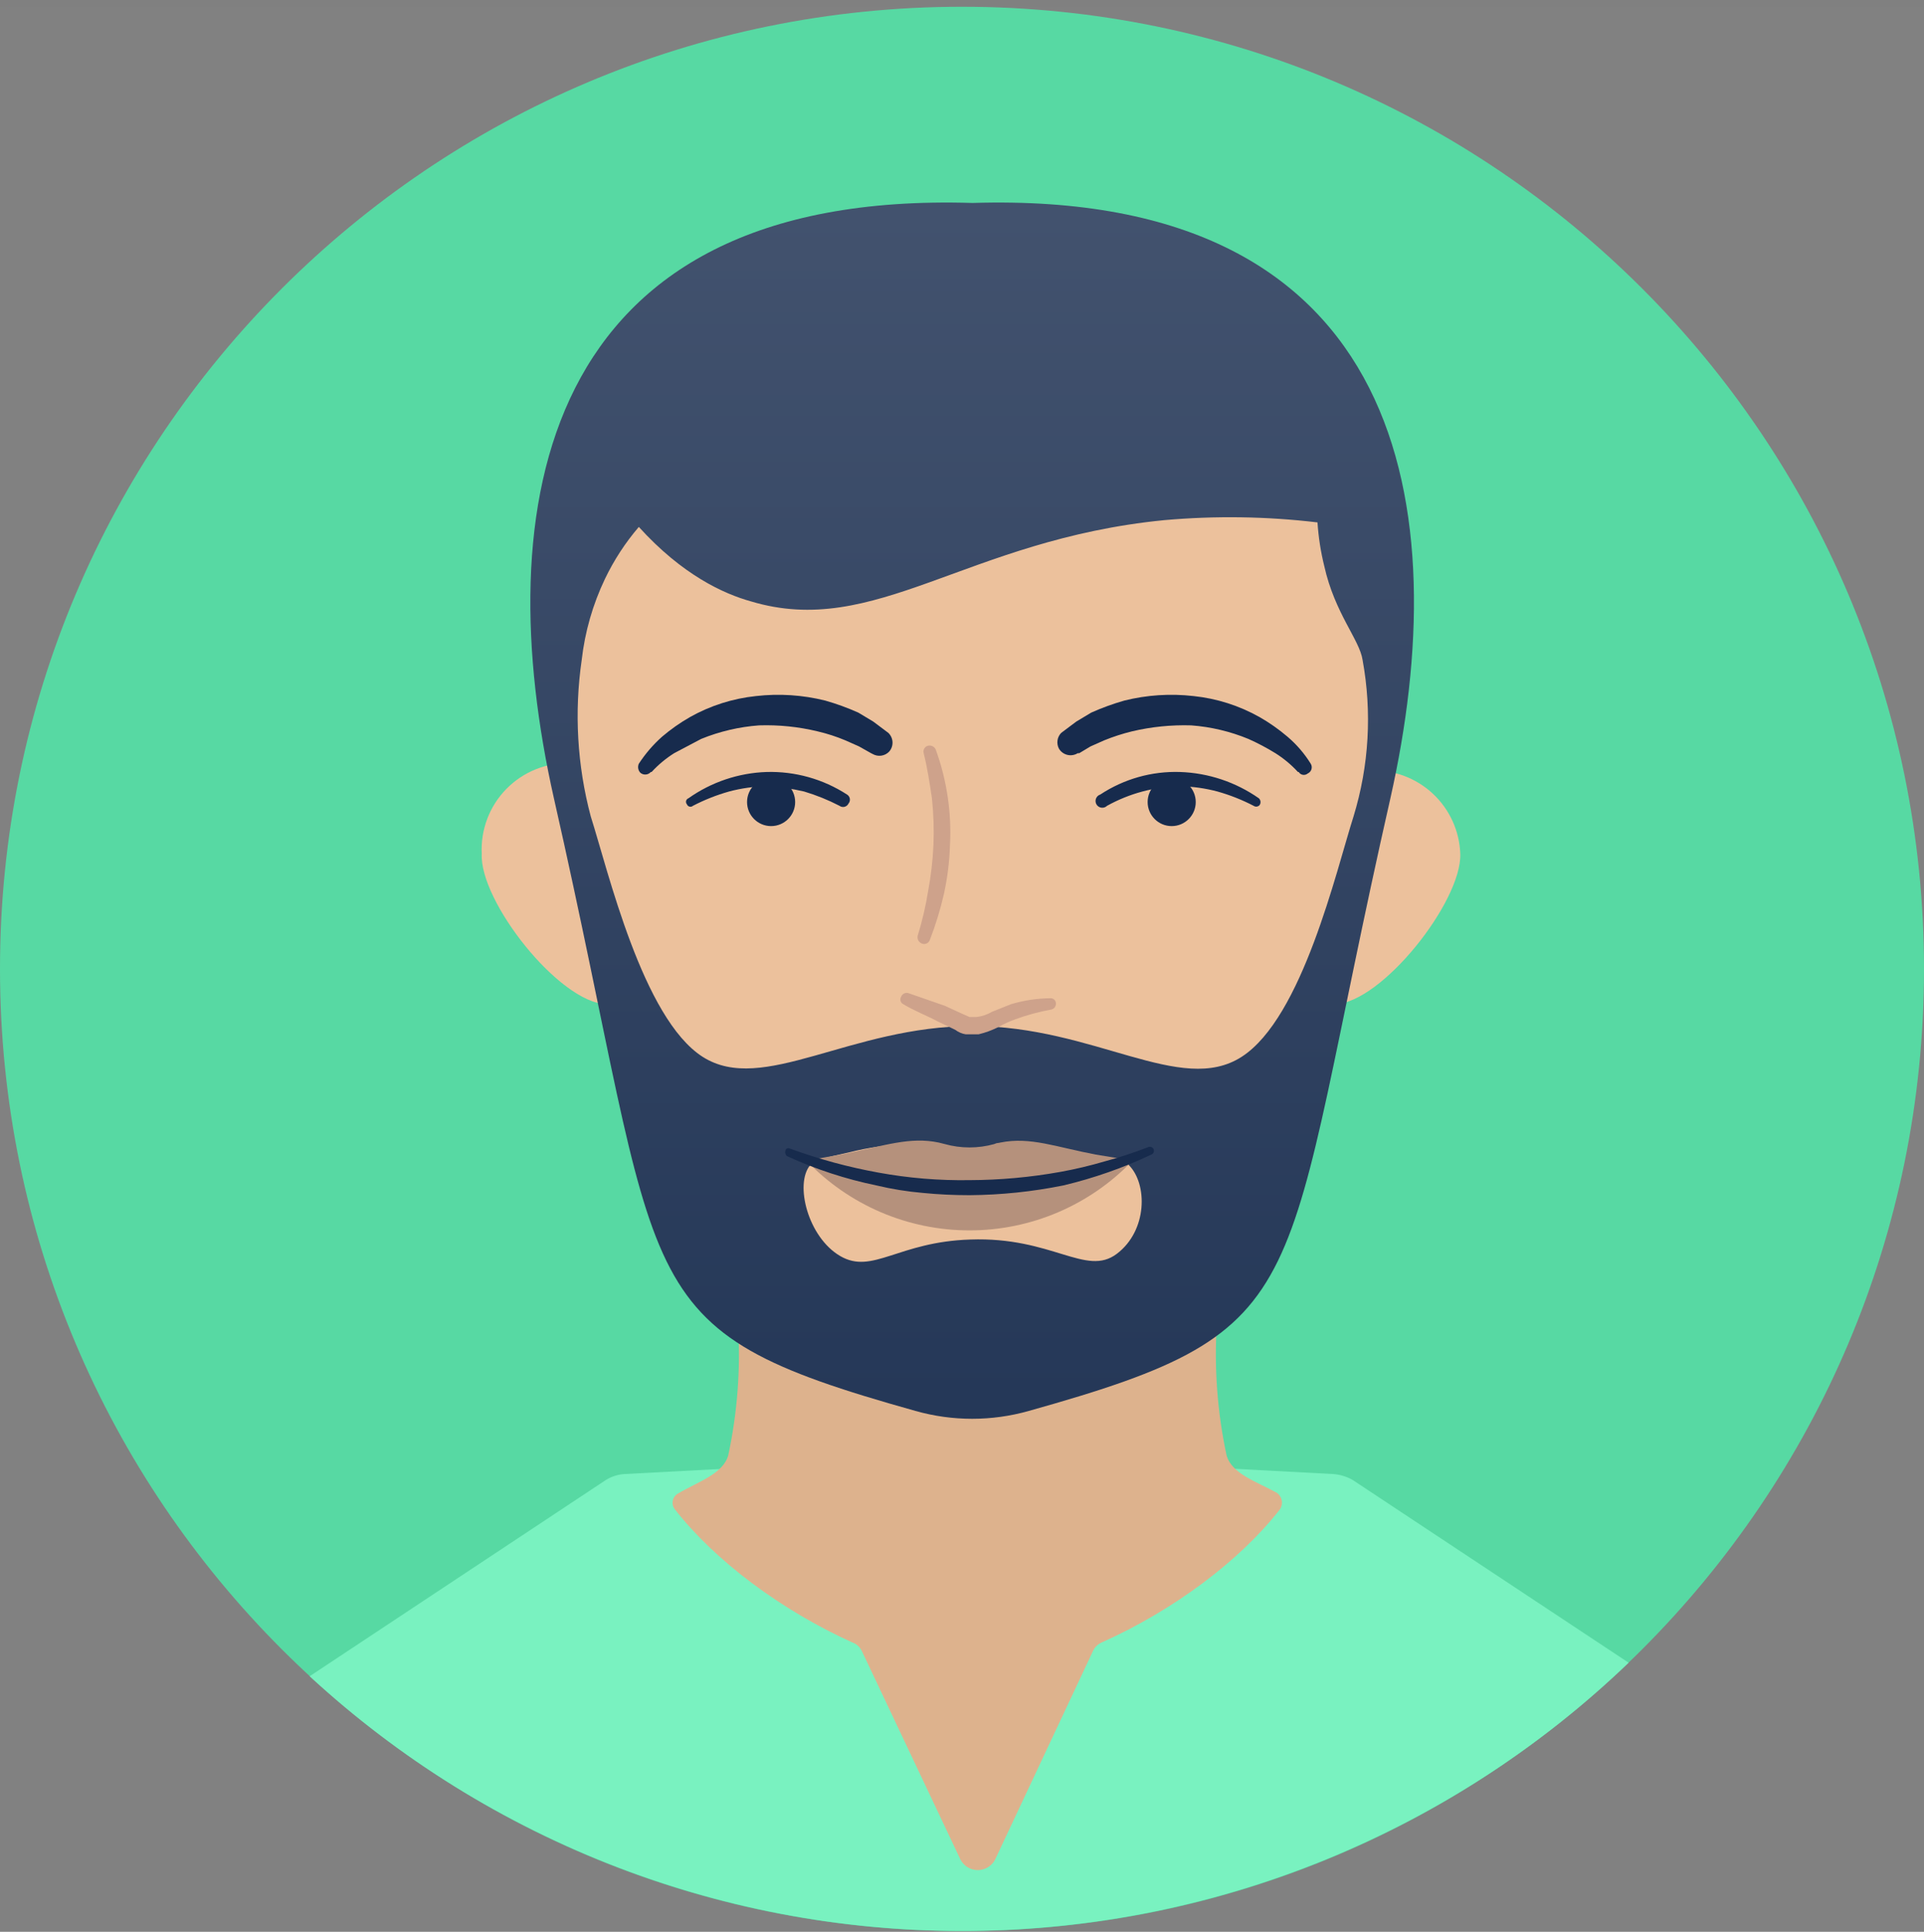 <svg width="256" height="257" viewBox="0 0 256 257" fill="none" xmlns="http://www.w3.org/2000/svg">
<rect x="0" y="0" width="256" height="257" fill="#808080" stroke="none"/>
<g clip-path="url(#clip0)">
<path d="M0 0.9H256V256.9H0V0.9Z" fill="white" fill-opacity="0.01"/>
<path d="M128 256.9C198.692 256.9 256 199.593 256 128.9C256 58.208 198.692 0.9 128 0.9C57.307 0.9 0 58.208 0 128.9C0 199.593 57.307 256.9 128 256.9Z" fill="#57D9A3"/>
<path d="M216.7 221.2L180 196.9C179.205 196.441 178.316 196.167 177.4 196.1L130.3 193.6L83.1 196.1C82.213 196.152 81.353 196.428 80.6 196.9L41.2 223C65.186 245.096 96.696 257.212 129.307 256.877C161.917 256.543 193.173 243.783 216.7 221.2Z" fill="#79F2C0"/>
<path d="M161.9 176.201C161.54 182.033 161.977 187.887 163.2 193.601C163.9 196.101 167.2 197.101 169.9 198.601C170.241 198.843 170.473 199.209 170.548 199.62C170.623 200.031 170.534 200.455 170.3 200.801C165 207.601 156.2 214.201 146.6 218.501C146.062 218.734 145.632 219.163 145.4 219.701L132.4 247.401C132.179 247.82 131.848 248.17 131.443 248.415C131.038 248.66 130.573 248.789 130.1 248.789C129.627 248.789 129.162 248.66 128.757 248.415C128.352 248.17 128.021 247.82 127.8 247.401L114.7 219.701C114.578 219.422 114.4 219.171 114.176 218.965C113.952 218.758 113.688 218.6 113.4 218.501C103.9 214.201 95.1 207.601 89.8 200.801C89.672 200.643 89.58 200.459 89.531 200.261C89.481 200.064 89.475 199.858 89.513 199.658C89.551 199.458 89.632 199.269 89.751 199.104C89.87 198.939 90.023 198.801 90.2 198.701C92.9 197.101 96.2 196.101 96.9 193.601C98.123 187.887 98.561 182.033 98.2 176.201H161.9Z" fill="#DDB28D"/>
<path d="M194.3 113.601C194.5 119.901 183.9 133.401 177.6 133.601C171.3 133.801 171.6 120.701 171.3 114.401C171.194 111.351 172.304 108.384 174.385 106.152C176.467 103.921 179.35 102.607 182.4 102.501C185.45 102.395 188.417 103.505 190.649 105.587C192.88 107.668 194.194 110.551 194.3 113.601Z" fill="#ECC19C"/>
<path d="M64.1 113.601C63.8 119.901 74.4 133.401 80.7 133.601C87 133.801 86.8 120.701 87 114.401C87.193 112.819 87.055 111.214 86.595 109.688C86.135 108.161 85.363 106.748 84.327 105.536C83.291 104.324 82.015 103.341 80.579 102.649C79.144 101.957 77.579 101.57 75.987 101.515C74.394 101.459 72.806 101.735 71.326 102.326C69.845 102.916 68.503 103.808 67.386 104.944C66.268 106.081 65.399 107.437 64.833 108.927C64.268 110.418 64.018 112.009 64.1 113.601Z" fill="#ECC19C"/>
<path d="M121.8 187.7C126.736 189.099 131.964 189.099 136.9 187.7C176.2 176.7 169.9 172.7 185 106.2C193.6 68 187.4 25.2 129.4 27C71.3 25.2 65.1 68 73.7 106.2C88.8 172.7 82.5 176.7 121.8 187.7Z" fill="url(#paint0_linear)"/>
<path d="M129.1 164.901C140 164.501 144.5 169.901 148.6 166.801C152.7 163.701 152.7 157.501 150.2 155.001C149.4 154.101 148.5 154.001 143.3 153.701C134 153.201 133.1 153.501 128.8 153.001C124.5 152.501 123.8 152.101 120.8 152.201C118.168 152.283 115.553 152.652 113 153.301C109.9 154.001 108.3 154.301 107.8 155.001C105.7 157.501 107.5 164.601 111.8 167.101C116.1 169.601 119.5 165.201 129.1 164.901Z" fill="#ECC19C"/>
<path d="M129.4 136.5C145.6 136.5 157.1 145.8 165.2 140.6C173.3 135.4 177.8 115.8 180.1 108.6C182.159 101.863 182.571 94.73 181.3 87.8C180.9 85.1 177.6 81.6 176.2 75.3C175.729 73.397 175.428 71.456 175.3 69.5C168.529 68.695 161.692 68.595 154.9 69.2C128.5 71.8 116.5 85 99.9 80C96.3 79 90.8 76.5 85 70.1C83.205 72.194 81.692 74.514 80.5 77C78.873 80.403 77.825 84.053 77.4 87.8C76.39 94.743 76.798 101.819 78.6 108.6C80.9 115.8 85.5 135.5 93.5 140.6C101.5 145.7 113.1 136.5 129.4 136.5Z" fill="#ECC19C"/>
<path d="M145.8 153.6C140.5 152.6 137.1 151.2 133.1 152C132.8 152.1 132.7 152 132.3 152.2C130.141 152.802 127.859 152.802 125.7 152.2L124.9 152C121.1 151.2 117.7 152.4 112.4 153.5L107.3 154.4C110.101 157.335 113.468 159.671 117.198 161.267C120.928 162.863 124.943 163.685 129 163.685C133.057 163.685 137.071 162.863 140.801 161.267C144.531 159.671 147.899 157.335 150.7 154.4L145.8 153.6Z" fill="#B5917C"/>
<path d="M105.101 152.801C108.935 154.205 112.883 155.275 116.901 156.001C120.891 156.731 124.944 157.066 129.001 157.001C133.058 156.987 137.107 156.619 141.101 155.901C143.091 155.541 145.061 155.073 147.001 154.501C148.967 153.973 150.903 153.339 152.801 152.601C152.933 152.548 153.082 152.55 153.213 152.606C153.344 152.662 153.448 152.768 153.501 152.901C153.554 153.034 153.552 153.182 153.496 153.313C153.439 153.444 153.333 153.548 153.201 153.601C149.452 155.367 145.532 156.741 141.501 157.701C137.385 158.534 133.199 158.969 129.001 159.001C126.901 159.001 124.801 158.901 122.801 158.701C120.712 158.522 118.64 158.188 116.601 157.701C112.499 156.856 108.507 155.547 104.701 153.801C104.606 153.714 104.538 153.603 104.503 153.479C104.467 153.356 104.467 153.225 104.501 153.101C104.508 153.035 104.532 152.971 104.57 152.917C104.608 152.862 104.66 152.818 104.719 152.788C104.779 152.758 104.845 152.744 104.912 152.746C104.978 152.748 105.043 152.767 105.101 152.801Z" fill="#172B4D"/>
<path d="M120.8 132.101L125.7 133.801L128.1 134.901L129 135.301H129.9C130.642 135.221 131.359 134.982 132 134.601L134.5 133.601C136.22 133.084 138.004 132.814 139.8 132.801C139.986 132.801 140.164 132.874 140.295 133.006C140.426 133.137 140.5 133.315 140.5 133.501C140.506 133.682 140.45 133.861 140.341 134.006C140.232 134.151 140.076 134.255 139.9 134.301C138.265 134.593 136.659 135.028 135.1 135.601C134.339 135.869 133.603 136.204 132.9 136.601C132.044 137.043 131.138 137.379 130.2 137.601H128.5C127.991 137.52 127.51 137.314 127.1 137.001L124.8 135.901C123.3 135.101 121.7 134.501 120.2 133.601C120.111 133.559 120.031 133.499 119.967 133.424C119.903 133.35 119.855 133.262 119.826 133.168C119.798 133.073 119.79 132.974 119.803 132.876C119.815 132.779 119.849 132.685 119.9 132.601C119.967 132.425 120.094 132.278 120.259 132.187C120.424 132.095 120.615 132.065 120.8 132.101Z" fill="#CEA28B"/>
<path d="M124.5 99.701C125.98 103.764 126.626 108.083 126.4 112.401C126.337 114.588 126.069 116.764 125.6 118.901C125.119 121.011 124.484 123.083 123.7 125.101C123.657 125.202 123.594 125.293 123.514 125.369C123.435 125.444 123.34 125.502 123.237 125.54C123.134 125.578 123.024 125.593 122.915 125.587C122.805 125.58 122.698 125.551 122.6 125.501C122.416 125.415 122.267 125.269 122.176 125.088C122.085 124.906 122.059 124.699 122.1 124.501C122.708 122.536 123.176 120.531 123.5 118.501C123.876 116.486 124.11 114.448 124.2 112.401C124.284 110.332 124.217 108.26 124 106.201C123.7 104.201 123.4 102.201 122.9 100.201C122.87 100.096 122.862 99.986 122.877 99.877C122.891 99.769 122.928 99.665 122.984 99.571C123.04 99.477 123.115 99.396 123.204 99.332C123.293 99.269 123.393 99.224 123.5 99.201C123.699 99.159 123.906 99.186 124.087 99.277C124.269 99.367 124.414 99.517 124.5 99.701Z" fill="#CEA28B"/>
<path d="M115.9 100.201L114.3 99.301L112.5 98.501C111.303 97.997 110.065 97.596 108.8 97.301C106.248 96.684 103.624 96.415 101 96.501C98.355 96.695 95.757 97.303 93.3 98.301L89.7 100.201C88.594 100.898 87.585 101.739 86.7 102.701H86.6C86.426 102.898 86.182 103.019 85.92 103.038C85.658 103.057 85.4 102.972 85.2 102.801C85.052 102.643 84.954 102.445 84.919 102.231C84.883 102.018 84.911 101.799 85 101.601C85.869 100.269 86.911 99.058 88.1 98.001C89.25 97.022 90.489 96.152 91.8 95.401C94.51 93.875 97.506 92.922 100.6 92.601C103.678 92.249 106.794 92.453 109.8 93.201C111.303 93.629 112.773 94.164 114.2 94.801L116.2 96.001L118.2 97.501C118.537 97.824 118.736 98.264 118.755 98.731C118.774 99.197 118.611 99.653 118.3 100.001C118.019 100.29 117.65 100.476 117.252 100.531C116.853 100.585 116.447 100.504 116.1 100.301L115.9 100.201Z" fill="#172B4D"/>
<path d="M141.2 97.501L143.2 96.001L145.2 94.801C146.627 94.164 148.097 93.629 149.6 93.201C152.606 92.453 155.722 92.249 158.8 92.601C161.894 92.922 164.889 93.875 167.6 95.401C168.911 96.152 170.149 97.022 171.3 98.001C172.515 99.031 173.562 100.246 174.4 101.601C174.468 101.711 174.512 101.833 174.529 101.961C174.545 102.089 174.534 102.219 174.497 102.342C174.459 102.466 174.395 102.579 174.309 102.676C174.223 102.772 174.118 102.849 174 102.901C173.911 102.976 173.808 103.03 173.696 103.06C173.585 103.091 173.468 103.097 173.354 103.078C173.24 103.059 173.131 103.015 173.035 102.95C172.94 102.885 172.859 102.8 172.8 102.701H172.7C171.815 101.739 170.806 100.898 169.7 100.201C168.544 99.488 167.341 98.853 166.1 98.301C163.677 97.303 161.112 96.696 158.5 96.501C155.843 96.42 153.187 96.689 150.6 97.301C149.339 97.61 148.102 98.011 146.9 98.501L145.1 99.301L143.6 100.201H143.4C143.197 100.328 142.971 100.414 142.734 100.452C142.498 100.491 142.257 100.482 142.024 100.426C141.791 100.37 141.572 100.269 141.379 100.127C141.186 99.985 141.023 99.806 140.9 99.601C140.721 99.264 140.654 98.88 140.708 98.502C140.761 98.125 140.934 97.774 141.2 97.501Z" fill="#172B4D"/>
<path d="M91.6 106.201C94.65 104.042 98.266 102.825 102 102.701C105.788 102.594 109.52 103.64 112.7 105.701C112.799 105.76 112.884 105.841 112.949 105.937C113.014 106.032 113.058 106.141 113.077 106.255C113.096 106.369 113.09 106.486 113.059 106.597C113.029 106.709 112.974 106.812 112.9 106.901C112.849 107.008 112.776 107.102 112.684 107.177C112.593 107.252 112.486 107.306 112.371 107.335C112.256 107.363 112.136 107.366 112.02 107.343C111.904 107.32 111.795 107.271 111.7 107.201C110.196 106.423 108.622 105.787 107 105.301C105.358 104.914 103.685 104.68 102 104.601C100.311 104.63 98.632 104.865 97 105.301C95.339 105.769 93.731 106.406 92.2 107.201C92.139 107.255 92.066 107.293 91.987 107.312C91.909 107.331 91.826 107.331 91.747 107.312C91.669 107.292 91.596 107.253 91.535 107.199C91.475 107.145 91.428 107.077 91.4 107.001C91.346 106.94 91.308 106.867 91.289 106.788C91.269 106.709 91.27 106.627 91.289 106.548C91.309 106.469 91.348 106.397 91.402 106.336C91.456 106.276 91.524 106.229 91.6 106.201Z" fill="#172B4D"/>
<path d="M166.8 107.201C165.269 106.405 163.661 105.769 162 105.301C160.368 104.865 158.689 104.63 157 104.601C153.603 104.658 150.271 105.551 147.3 107.201C147.203 107.296 147.086 107.369 146.957 107.412C146.828 107.456 146.691 107.47 146.555 107.453C146.42 107.435 146.291 107.388 146.177 107.313C146.063 107.239 145.967 107.14 145.897 107.023C145.827 106.906 145.784 106.775 145.772 106.639C145.76 106.503 145.779 106.367 145.828 106.239C145.876 106.112 145.953 105.997 146.052 105.904C146.151 105.811 146.27 105.741 146.4 105.701C149.539 103.63 153.242 102.581 157 102.701C160.766 102.823 164.415 104.039 167.5 106.201C167.621 106.314 167.697 106.467 167.716 106.632C167.734 106.797 167.693 106.963 167.6 107.101C167.503 107.214 167.368 107.286 167.22 107.305C167.072 107.323 166.922 107.286 166.8 107.201Z" fill="#172B4D"/>
<path d="M155.9 109.9C157.668 109.9 159.1 108.467 159.1 106.7C159.1 104.933 157.668 103.5 155.9 103.5C154.133 103.5 152.7 104.933 152.7 106.7C152.7 108.467 154.133 109.9 155.9 109.9Z" fill="#172B4D"/>
<path d="M102.6 109.9C104.368 109.9 105.8 108.467 105.8 106.7C105.8 104.933 104.368 103.5 102.6 103.5C100.833 103.5 99.4 104.933 99.4 106.7C99.4 108.467 100.833 109.9 102.6 109.9Z" fill="#172B4D"/>
</g>
<defs>
<linearGradient id="paint0_linear" x1="129.36" y1="186.31" x2="129.36" y2="27.9" gradientUnits="userSpaceOnUse">
<stop stop-color="#253858"/>
<stop offset="1" stop-color="#42526E"/>
</linearGradient>
<clipPath id="clip0">
<path d="M0 0.9H256V256.9H0V0.9Z" fill="white"/>
</clipPath>
</defs>
</svg>
